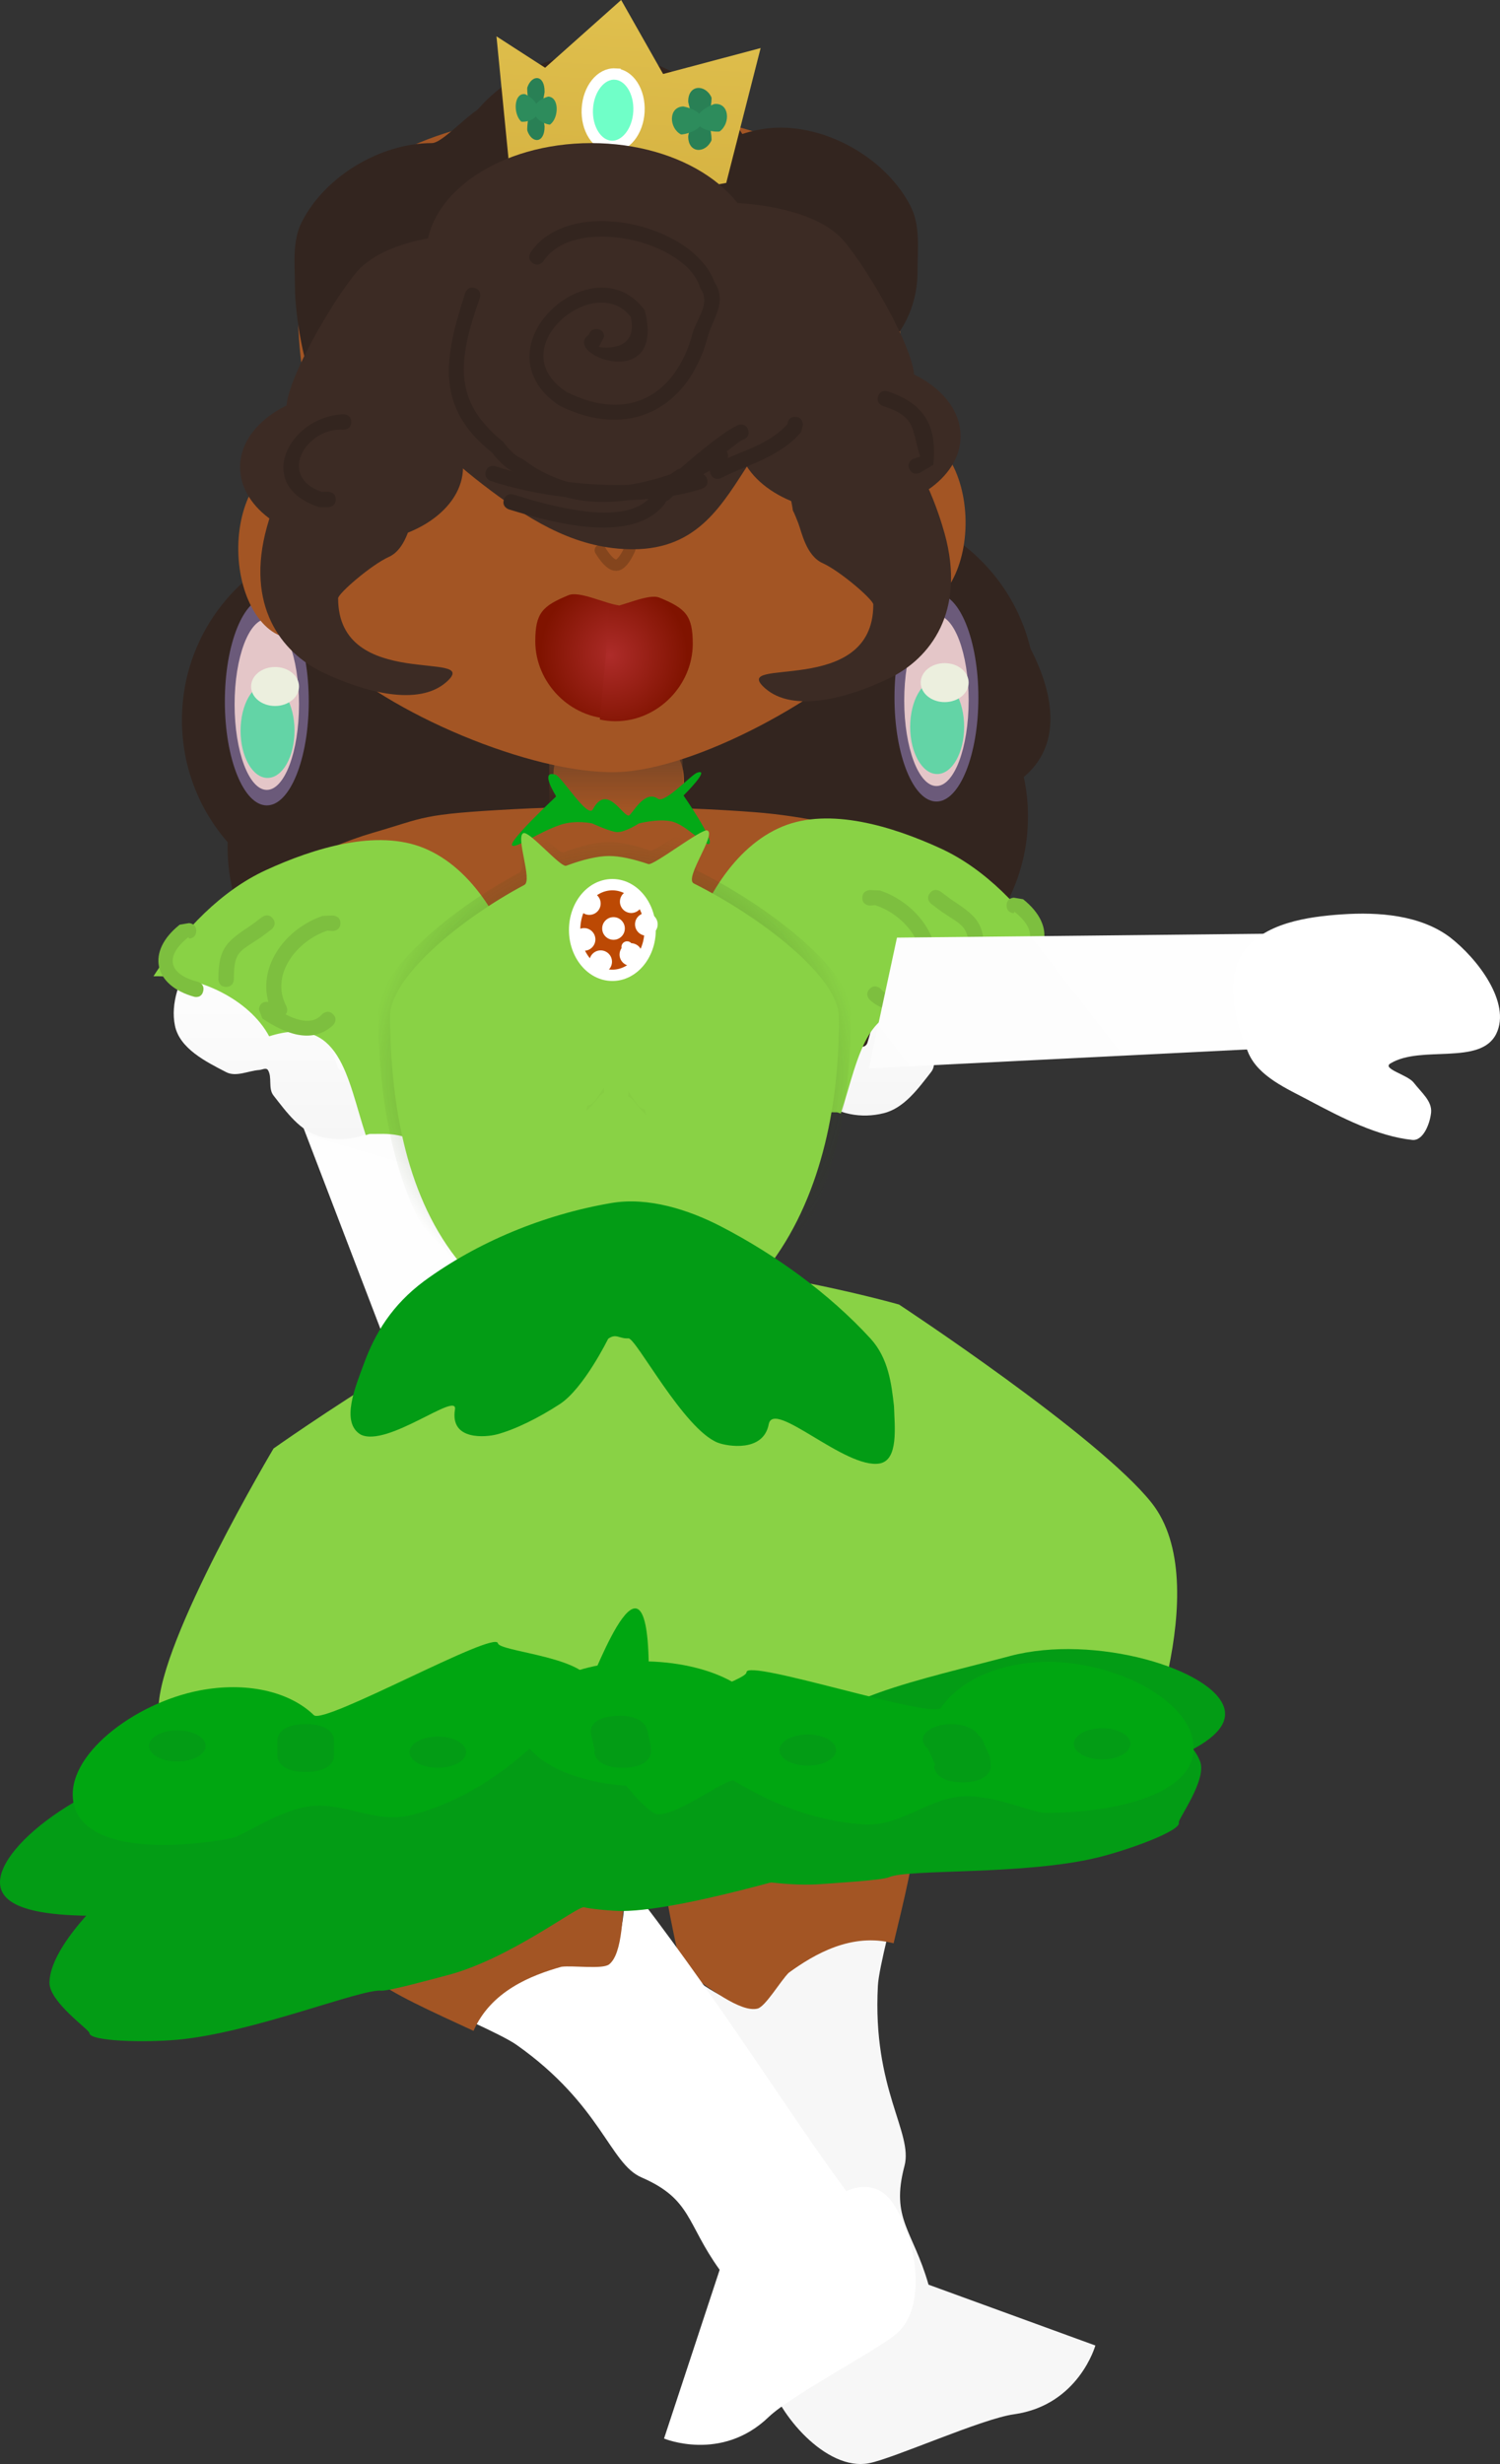 <svg version="1.1" xmlns="http://www.w3.org/2000/svg" xmlns:xlink="http://www.w3.org/1999/xlink" width="66.229" height="108.722" viewBox="0,0,66.229,108.722"><rect x="0" y="0" width="66.229" height="108.722" fill="#333333" stroke="none"/><defs><linearGradient x1="234.057" y1="157.916" x2="234.057" y2="161.373" gradientUnits="userSpaceOnUse" id="color-1"><stop offset="0" stop-color="#684027"/><stop offset="1" stop-color="#684027" stop-opacity="0"/></linearGradient><linearGradient x1="247.418" y1="166.887" x2="247.418" y2="174.862" gradientUnits="userSpaceOnUse" id="color-2"><stop offset="0" stop-color="#fefefe"/><stop offset="1" stop-color="#f6f6f6"/></linearGradient><radialGradient cx="234.165" cy="154.463" r="3.418" gradientUnits="userSpaceOnUse" id="color-3"><stop offset="0" stop-color="#ae2c2a"/><stop offset="1" stop-color="#801300"/></radialGradient><radialGradient cx="233.826" cy="154.572" r="3.418" gradientUnits="userSpaceOnUse" id="color-4"><stop offset="0" stop-color="#ae2c2a"/><stop offset="1" stop-color="#801300"/></radialGradient><linearGradient x1="220.209" y1="163.596" x2="213.742" y2="185.826" gradientUnits="userSpaceOnUse" id="color-5"><stop offset="0" stop-color="#fcfcfc"/><stop offset="1" stop-color="#ffffff"/></linearGradient><linearGradient x1="219.542" y1="167.926" x2="219.542" y2="175.901" gradientUnits="userSpaceOnUse" id="color-6"><stop offset="0" stop-color="#fefefe"/><stop offset="1" stop-color="#f6f6f6"/></linearGradient><radialGradient cx="234.015" cy="173.019" r="10.818" gradientUnits="userSpaceOnUse" id="color-7"><stop offset="0" stop-color="#304918"/><stop offset="1" stop-color="#304918" stop-opacity="0"/></radialGradient><linearGradient x1="240.564" y1="125.969" x2="240.126" y2="134.274" gradientUnits="userSpaceOnUse" id="color-8"><stop offset="0" stop-color="#e0c04e"/><stop offset="1" stop-color="#d6b342"/></linearGradient><linearGradient x1="241.056" y1="171.224" x2="259.351" y2="157.038" gradientUnits="userSpaceOnUse" id="color-9"><stop offset="0" stop-color="#fcfcfc"/><stop offset="1" stop-color="#ffffff"/></linearGradient></defs><g transform="translate(-206.885,-125.639)"><g data-paper-data="{&quot;isPaintingLayer&quot;:true}" fill-rule="nonzero" stroke-linejoin="miter" stroke-miterlimit="10" stroke-dasharray="" stroke-dashoffset="0" style="mix-blend-mode: normal"><g data-paper-data="{&quot;index&quot;:null}" stroke="none" stroke-width="0.5" stroke-linecap="butt"><path d="M240.793,230.469c-0.308,-1.244 0.901,-1.784 0.901,-1.784l-0.292,-1.028c-0.958,-3.391 -3.051,-9.292 -4.462,-15.15c1.128,0.848 2.361,1.738 3.359,1.504c0.63,-0.147 1.196,-1.267 1.643,-1.712c0.929,-0.714 2.403,-1.631 4.016,-1.169c0.032,0.009 0.064,0.02 0.095,0.031c-0.215,0.91 -0.385,1.69 -0.407,2.101c-0.246,4.571 1.567,6.471 1.174,7.949c-0.622,2.341 0.371,2.818 1.062,5.237l7.366,2.684c0,0 -0.735,2.638 -3.599,3.036c-1.419,0.197 -5.335,1.961 -6.409,2.161c-1.87,0.349 -4.027,-2.161 -4.448,-3.859z" fill="#f7f7f7"/><path d="M246.34,211.385c-1.85,-0.482 -3.498,0.476 -4.63,1.3c-0.365,0.362 -1.027,1.493 -1.377,1.581c-0.744,0.187 -2.169,-0.919 -3.371,-1.797c-0.454,-1.96 -0.823,-3.904 -1.039,-5.737c-0.53,-4.497 1.234,-7.695 1.111,-10.543c0,0 -0.105,-2.459 3.203,-2.639c3.309,-0.18 3.414,2.278 3.414,2.278c0.05,1.163 1.62,-0.729 1.61,0.436c-0.007,0.878 -0.69,2.718 0.195,4.935c0.797,1.998 1.544,2.99 1.789,5.351c0.085,0.816 -0.466,3.003 -0.905,4.835z" fill="#a35524"/></g><g stroke="none" stroke-width="0.5" stroke-linecap="butt"><path d="M246.484,228.601c-0.823,0.719 -4.632,2.7 -5.667,3.692c-2.086,2.001 -4.613,0.944 -4.613,0.944l2.456,-7.445c-1.471,-2.041 -1.231,-3.116 -3.454,-4.078c-1.403,-0.607 -1.772,-3.207 -5.512,-5.846c-0.336,-0.237 -1.053,-0.587 -1.901,-0.982c0.011,-0.031 0.022,-0.063 0.035,-0.094c0.636,-1.552 2.269,-2.141 3.405,-2.428c0.627,-0.075 1.856,0.174 2.362,-0.229c0.802,-0.639 0.867,-2.157 0.9,-3.568c3.725,4.737 7.06,10.035 9.129,12.888l0.626,0.866c0,0 1.174,-0.614 1.959,0.398c1.072,1.382 1.707,4.631 0.274,5.882z" fill="#ffffff"/><path d="M223.436,212.966c-1.702,-1.655 -2.018,-2.856 -3.092,-4.719c-1.193,-2.068 -3.06,-2.672 -3.754,-3.21c-0.921,-0.715 1.537,-0.775 0.655,-1.534c0,0 -1.865,-1.606 0.326,-4.091c2.191,-2.485 4.056,-0.88 4.056,-0.88c2.16,1.861 5.763,2.457 8.965,5.659c1.305,1.305 2.602,2.799 3.86,4.369c-0.055,1.488 -0.07,3.292 -0.678,3.759c-0.285,0.22 -1.583,0.039 -2.094,0.101c-1.347,0.378 -3.121,1.078 -3.888,2.829c-1.71,-0.79 -3.768,-1.713 -4.356,-2.285z" fill="#a35524"/></g><path d="M252.273,161.669c0,2.79 -1.392,5.254 -3.52,6.736c-1.314,2.49 -3.871,4.222 -6.846,4.37c-1.09,0.207 -2.186,0.246 -3.209,0.092c-1.266,0.8 -2.766,1.263 -4.375,1.263c-1.34,0 -2.604,-0.321 -3.721,-0.891c-0.835,0.287 -1.732,0.442 -2.665,0.442c-0.225,0 -0.447,-0.009 -0.667,-0.027c-2.477,-0.199 -4.643,-1.499 -6.009,-3.41c-2.576,-1.384 -4.327,-4.103 -4.327,-7.231c0,-0.071 0.001,-0.141 0.003,-0.211c-1.258,-1.442 -2.019,-3.327 -2.019,-5.39c0,-4.53 3.673,-8.203 8.203,-8.203c1.491,0 2.888,0.398 4.093,1.093c0.696,0.1 1.364,0.288 1.993,0.552c1.102,-0.55 2.345,-0.86 3.661,-0.86c0.304,-0.272 0.65,-0.366 1.022,-0.34c1.64,-3.256 4.781,-3.438 7.882,-2.194c0.395,0.04 0.781,0.108 1.158,0.202c0.472,-0.087 0.965,-0.133 1.477,-0.133c0.663,0 1.476,0.29 2.338,0.786c2.788,0.827 4.955,3.096 5.639,5.943c1.109,2.14 1.339,4.302 -0.296,5.665c0.122,0.563 0.186,1.148 0.186,1.747z" fill="#33251f" stroke="none" stroke-width="0.5" stroke-linecap="butt"/><path d="M233.202,170.836l-14.623,-6.318c0,0 2.411,-1.45 4.773,-2.134c2.361,-0.683 2.047,-0.816 6.196,-1.04c0.534,-0.029 1.069,-0.051 1.6,-0.067c1.103,-0.034 -1.566,-3.023 2.794,-3.147c4.706,-0.134 2.461,3.146 3.357,3.181c1.135,0.044 2.125,0.104 2.894,0.164c2.276,0.177 4.21,0.66 5.731,1.145c1.52,0.485 3.643,1.846 3.643,1.846z" data-paper-data="{&quot;index&quot;:null}" fill="#a35524" stroke="#000000" stroke-width="0" stroke-linecap="round"/><path d="M231.136,161.373v-3.458h5.843l0.114,3.914z" data-paper-data="{&quot;index&quot;:null}" fill="url(#color-1)" stroke="none" stroke-width="0" stroke-linecap="butt"/><path d="M221.327,135.014c2.282,-3.241 6.948,-4.25 10.836,-4.443c4.242,-0.112 9.475,0.292 12.323,3.572c2.716,3.131 2.269,7.898 1.906,11.924c-0.175,2.729 1.235,5.803 -0.506,7.689c-2.417,2.631 -8.295,5.872 -11.804,5.953c-3.709,0.085 -10.099,-2.601 -12.802,-5.303c-1.893,-1.894 0.013,-5.762 -0.422,-8.563c-0.563,-3.681 -1.71,-7.731 0.469,-10.83z" data-paper-data="{&quot;index&quot;:null}" fill="#a35524" stroke="none" stroke-width="1" stroke-linecap="round"/><path d="M220.215,135.423c1.031,-2.019 3.479,-3.47 5.74,-3.47c0.559,0 2.033,-1.84 2.576,-1.663c1.486,0.485 1.917,3.513 2.675,4.889c0.566,1.027 0.6,2.282 0.6,3.405c0,3.178 -2.62,4.876 -5.851,4.876c-2.041,0 -3.916,0.801 -5.021,-0.586c-0.644,-0.808 -1.026,-3.413 -1.026,-4.583c0,-0.954 -0.137,-2.003 0.306,-2.869z" data-paper-data="{&quot;index&quot;:null}" fill="#33251f" stroke="none" stroke-width="0" stroke-linecap="butt"/><path d="M247.396,137.608c0,3.178 -2.815,5.169 -6.046,5.169c-3.231,0 -5.851,-1.698 -5.851,-4.876c0,-1.123 0.035,-2.378 0.6,-3.405c1.035,-1.88 3.161,-3.226 5.251,-3.226c2.262,0 4.709,1.451 5.74,3.47c0.442,0.866 0.306,1.915 0.306,2.869z" fill="#33251f" stroke="none" stroke-width="0" stroke-linecap="butt"/><path d="M240.283,135.371c0,3.712 -3.288,6.038 -7.064,6.038c-3.775,0 -6.836,-1.984 -6.836,-5.697c0,-1.312 0.04,-2.778 0.701,-3.978c1.209,-2.196 3.693,-3.769 6.135,-3.769c2.642,0 5.502,1.695 6.707,4.054c0.517,1.011 0.357,2.238 0.357,3.352z" fill="#33251f" stroke="none" stroke-width="0" stroke-linecap="butt"/><path d="M252.35,169.859c-0.209,1.006 -1.356,1.58 -2.25,2.042c-0.44,0.238 -0.992,-0.056 -1.474,-0.09c-0.126,-0.009 -0.297,-0.115 -0.38,0.002c-0.2,0.32 0.001,0.808 -0.245,1.122c-0.57,0.729 -1.19,1.598 -2.098,1.823c-0.985,0.244 -2.013,0.069 -2.977,-0.652c-0.167,-0.125 -0.333,-0.268 -0.494,-0.426c-0.027,-0.907 0.474,-1.953 1.822,-1.938c0.117,-0.001 0.235,-0.002 0.352,-0.003l0.197,0.069c0,0 0.053,0.018 0.116,0.01c0.196,0.039 0.263,-0.161 0.263,-0.161c0.529,-1.645 0.473,-3.51 2.432,-2.929l-0.008,0.2c0,0 0,0.238 0.238,0.238c0.238,0 0.238,-0.238 0.238,-0.238l-0.002,-0.031c0.122,0.051 0.249,0.11 0.384,0.177c0.112,0.029 0.225,0.057 0.337,0.086l0.136,0.007c0,0 0.238,0 0.238,-0.238c0,-0.238 -0.238,-0.238 -0.238,-0.238l-0.02,0.007c-0.096,-0.023 -0.192,-0.047 -0.287,-0.07c-0.142,-0.072 -0.278,-0.135 -0.408,-0.191c0.582,-1.01 2.146,-1.699 3.405,-1.523c0.526,0.919 0.928,1.957 0.723,2.944z" data-paper-data="{&quot;index&quot;:null,&quot;origRot&quot;:0}" fill="url(#color-2)" stroke="none" stroke-width="1" stroke-linecap="butt"/><path d="M250.083,156.42c0,2.533 -0.829,4.586 -1.852,4.586c-1.023,0 -1.852,-2.053 -1.852,-4.586c0,-2.533 0.829,-4.586 1.852,-4.586c1.023,0 1.852,2.053 1.852,4.586z" fill="#6b5a7a" stroke="none" stroke-width="0" stroke-linecap="butt"/><path d="M249.653,156.552c0,2.082 -0.637,3.77 -1.422,3.77c-0.785,0 -1.422,-1.688 -1.422,-3.77c0,-2.082 0.637,-3.77 1.422,-3.77c0.785,0 1.422,1.688 1.422,3.77z" fill="#e4c6c8" stroke="none" stroke-width="0" stroke-linecap="butt"/><path d="M249.454,157.71c0,1.151 -0.533,2.083 -1.191,2.083c-0.658,0 -1.191,-0.933 -1.191,-2.083c0,-1.151 0.533,-2.083 1.191,-2.083c0.658,0 1.191,0.933 1.191,2.083z" fill="#63d4a6" stroke="none" stroke-width="0" stroke-linecap="butt"/><path d="M249.653,155.759c0,0.475 -0.474,0.86 -1.058,0.86c-0.584,0 -1.058,-0.385 -1.058,-0.86c0,-0.475 0.474,-0.86 1.058,-0.86c0.584,0 1.058,0.385 1.058,0.86z" fill="#ecefde" stroke="none" stroke-width="0" stroke-linecap="butt"/><path d="M220.517,156.591c0,2.533 -0.829,4.586 -1.852,4.586c-1.023,0 -1.852,-2.053 -1.852,-4.586c0,-2.533 0.829,-4.586 1.852,-4.586c1.023,0 1.852,2.053 1.852,4.586z" fill="#6b5a7a" stroke="none" stroke-width="0" stroke-linecap="butt"/><path d="M220.087,156.723c0,2.082 -0.637,3.77 -1.422,3.77c-0.785,0 -1.422,-1.688 -1.422,-3.77c0,-2.082 0.637,-3.77 1.422,-3.77c0.785,0 1.422,1.688 1.422,3.77z" fill="#e4c6c8" stroke="none" stroke-width="0" stroke-linecap="butt"/><path d="M219.889,157.881c0,1.151 -0.533,2.083 -1.191,2.083c-0.658,0 -1.191,-0.933 -1.191,-2.083c0,-1.151 0.533,-2.083 1.191,-2.083c0.658,0 1.191,0.933 1.191,2.083z" fill="#63d4a6" stroke="none" stroke-width="0" stroke-linecap="butt"/><path d="M220.087,155.93c0,0.475 -0.474,0.86 -1.058,0.86c-0.584,0 -1.058,-0.385 -1.058,-0.86c0,-0.475 0.474,-0.86 1.058,-0.86c0.584,0 1.058,0.385 1.058,0.86z" fill="#ecefde" stroke="none" stroke-width="0" stroke-linecap="butt"/><path d="M247.1,144.756c0.653,-0.007 1.25,0.422 1.687,1.121c0.438,0.699 0.716,1.667 0.73,2.74c0.014,1.073 -0.238,2.047 -0.658,2.756c-0.419,0.708 -1.004,1.151 -1.658,1.158c-0.653,0.007 -1.25,-0.422 -1.687,-1.121c-0.438,-0.699 -0.716,-1.667 -0.729,-2.74c-0.014,-1.073 0.238,-2.047 0.658,-2.756c0.419,-0.708 1.004,-1.151 1.658,-1.158z" data-paper-data="{&quot;index&quot;:null}" fill="#a35524" stroke="none" stroke-width="1" stroke-linecap="butt"/><path d="M219.722,146.018c0.653,-0.007 1.25,0.422 1.687,1.121c0.438,0.699 0.716,1.667 0.73,2.74c0.014,1.073 -0.238,2.047 -0.658,2.756c-0.419,0.708 -1.004,1.151 -1.658,1.158c-0.653,0.007 -1.25,-0.422 -1.687,-1.121c-0.438,-0.699 -0.716,-1.667 -0.73,-2.74c-0.014,-1.073 0.238,-2.047 0.658,-2.756c0.419,-0.708 1.004,-1.151 1.658,-1.158z" data-paper-data="{&quot;index&quot;:null}" fill="#a35524" stroke="none" stroke-width="1" stroke-linecap="butt"/><path d="M248.589,149.168c0.957,3.448 -0.621,5.535 -2.472,6.416c-1.843,0.878 -4.229,1.513 -5.458,0.419c-1.636,-1.456 4.785,0.462 4.785,-3.691c0,-0.209 -1.455,-1.471 -2.24,-1.826c-0.73,-0.33 -0.927,-1.388 -1.075,-1.768c-0.342,-0.88 -0.18,-0.295 -0.277,-0.799c-0.708,-3.701 -1.156,-6.133 0.584,-6.133c2.19,0 5.042,3.381 6.152,7.383z" fill="#3c2b24" stroke="none" stroke-width="0" stroke-linecap="butt"/><path d="M224.822,141.512c1.74,0 1.291,2.433 0.584,6.133c-0.097,0.505 0.066,-0.081 -0.277,0.799c-0.148,0.381 -0.344,1.438 -1.075,1.768c-0.786,0.355 -2.24,1.617 -2.24,1.826c0,4.153 6.421,2.236 4.785,3.691c-1.229,1.094 -3.615,0.459 -5.458,-0.419c-1.85,-0.882 -3.429,-2.968 -2.472,-6.416c1.111,-4.002 3.963,-7.383 6.152,-7.383z" data-paper-data="{&quot;index&quot;:null}" fill="#3c2b24" stroke="none" stroke-width="0" stroke-linecap="butt"/><path d="M234.698,149.851c0,0 -0.291,0.715 -0.604,0.728c-0.318,0.014 -0.704,-0.659 -0.704,-0.659" data-paper-data="{&quot;index&quot;:null}" fill="none" stroke="#84451d" stroke-width="0.5" stroke-linecap="round"/><path d="M230.519,153.937c0,-1.253 0.314,-1.56 1.468,-2.036c0.48,-0.198 1.6,0.368 2.225,0.45c0.074,1.647 0.257,3.359 0.411,4.927c-0.225,0.049 -0.455,0.075 -0.686,0.075c-1.888,0 -3.418,-1.602 -3.418,-3.416z" fill="url(#color-3)" stroke="none" stroke-width="0.5" stroke-linecap="butt"/><path d="M234.054,157.463c-0.231,0 -0.461,-0.026 -0.686,-0.075c0.154,-1.568 0.336,-3.281 0.411,-4.927c0.625,-0.082 1.745,-0.648 2.225,-0.45c1.155,0.476 1.468,0.783 1.468,2.036c0,1.814 -1.53,3.416 -3.418,3.416z" data-paper-data="{&quot;index&quot;:null}" fill="url(#color-4)" stroke="none" stroke-width="0.5" stroke-linecap="butt"/><path d="M227.329,146.252c0,1.85 -2.204,3.35 -4.922,3.35c-2.718,0 -4.922,-1.5 -4.922,-3.35c0,-1.85 2.204,-3.35 4.922,-3.35c0.204,0 -2.726,1.924 -2.87,0.901c-0.179,-1.273 2.459,-5.609 3.315,-6.391c2.181,-1.992 7.605,-1.494 8.086,-1.248c0.552,0.281 0.968,3.237 0.028,5.345c-1.1,2.467 -3.638,4.151 -3.638,4.743z" fill="#3c2b24" stroke="none" stroke-width="0" stroke-linecap="butt"/><path d="M235.816,140.142c-0.94,-2.108 -0.524,-5.064 0.028,-5.345c0.481,-0.245 5.905,-0.743 8.086,1.248c0.857,0.782 3.494,5.119 3.315,6.391c-0.144,1.023 -3.074,-0.901 -2.87,-0.901c2.718,0 4.922,1.5 4.922,3.35c0,1.85 -2.204,3.35 -4.922,3.35c-2.718,0 -4.922,-1.5 -4.922,-3.35c0,-0.592 -2.537,-2.276 -3.638,-4.743z" data-paper-data="{&quot;index&quot;:null}" fill="#3c2b24" stroke="none" stroke-width="0" stroke-linecap="butt"/><path d="M241.981,142.492c0,1.279 -1.219,2.356 -1.986,3.529c-1.203,1.838 -2.265,3.854 -5.169,3.854c-2.379,0 -4.328,-1.139 -6.252,-2.575c-1.922,-1.435 -3.82,-3.166 -3.82,-4.808c0,-2.307 0.648,-6.015 3.428,-7.002c1.179,-0.418 5.706,-1.452 7.122,-1.452c4.757,0 6.676,5.169 6.676,8.454z" fill="#3c2b24" stroke="none" stroke-width="0" stroke-linecap="butt"/><path d="M221.712,147.676c0,0.342 -0.342,0.342 -0.342,0.342l-0.397,-0.004c-2.895,-0.931 -1.356,-4.002 1.08,-4.097c0,0 0.342,0 0.342,0.342c0,0.342 -0.342,0.342 -0.342,0.342c-1.63,-0.122 -2.962,2.043 -0.971,2.739l0.287,-0.004c0,0 0.342,0 0.342,0.342z" fill="#33251f" stroke="none" stroke-width="0.5" stroke-linecap="butt"/><path d="M247.042,146.347c-0.153,-0.306 0.153,-0.459 0.153,-0.459l0.318,-0.102c-0.399,-1.267 -0.159,-1.752 -1.64,-2.23c0,0 -0.324,-0.108 -0.216,-0.432c0.108,-0.324 0.432,-0.216 0.432,-0.216c1.639,0.56 2.173,1.53 2.006,3.238l-0.594,0.354c0,0 -0.306,0.153 -0.459,-0.153z" fill="#33251f" stroke="none" stroke-width="0.5" stroke-linecap="butt"/><path d="M237.234,167.735c0.622,-2.253 2.039,-4.736 4.201,-5.627c2.081,-0.859 4.856,-0.01 6.991,0.972c1.967,0.905 3.632,2.651 4.834,4.49c0.041,0.063 0.083,0.127 0.124,0.192c-2.008,-0.06 -4.243,1.034 -5.108,2.648c-3.148,-0.998 -3.434,1.823 -4.266,4.362l-0.166,-0.053c-0.205,-0.001 -0.41,-0.003 -0.615,-0.004c-1.852,0.016 -2.935,1.37 -3.243,2.787c-0.844,-1.005 -1.572,-2.257 -2.03,-3.488c-0.736,-1.977 -1.347,-4.259 -0.72,-6.278z" data-paper-data="{&quot;index&quot;:null,&quot;origRot&quot;:0}" fill="#89d245" stroke="none" stroke-width="1" stroke-linecap="butt"/><path d="M233.039,161.974c0,0 -0.722,-0.17 -1.406,0.058c-0.947,0.315 -1.96,1.045 -2.13,0.917c-0.217,-0.162 1.941,-2.171 1.941,-2.171c0,0 -0.763,-1.188 -0.035,-0.957c0.285,0.091 1.423,1.956 1.652,1.529c0.616,-1.148 1.305,0.288 1.582,0.276c0.135,-0.006 0.682,-1.174 1.293,-0.742c0.304,0.215 1.478,-1.063 1.722,-1.148c0.65,-0.226 -0.594,1.004 -0.594,1.004c0,0 1.377,1.978 1.132,2.132c-0.19,0.119 -1.001,-0.842 -1.66,-0.989c-0.603,-0.135 -1.447,0.092 -1.447,0.092c0,0 -0.574,0.38 -0.949,0.38c-0.277,0 -1.101,-0.38 -1.101,-0.38z" fill="#03a917" stroke="none" stroke-width="NaN" stroke-linecap="butt"/><path d="M248.214,168.722c0.342,0 0.342,0.342 0.342,0.342l-0.152,0.396c-0.954,0.636 -2.167,1.168 -3.12,0.293c0,0 -0.242,-0.242 0,-0.483c0.242,-0.242 0.483,0 0.483,0c0.403,0.469 1.054,0.292 1.612,0.007c-0.135,-0.159 -0.031,-0.366 -0.031,-0.366c0.741,-1.405 -0.505,-2.908 -1.819,-3.332l-0.228,0.018c0,0 -0.342,0 -0.342,-0.342c0,-0.342 0.342,-0.342 0.342,-0.342l0.444,0.018c1.585,0.542 2.847,2.137 2.397,3.797c0.022,-0.004 0.046,-0.006 0.071,-0.006z" fill="#7dbf3f" stroke="none" stroke-width="0.5" stroke-linecap="butt"/><path d="M251.328,165.591c0,-0.342 0.324,-0.342 0.324,-0.342l0.406,0.068c1.492,1.183 1.159,2.686 -0.646,3.182c0,0 -0.314,0.083 -0.392,-0.249c-0.078,-0.332 0.235,-0.414 0.235,-0.414c1.342,-0.336 1.455,-1.148 0.415,-1.972l-0.018,0.068c0,0 -0.324,0 -0.324,-0.342z" fill="#7dbf3f" stroke="none" stroke-width="0.5" stroke-linecap="butt"/><path d="M247.941,165.049c0.205,-0.273 0.479,-0.068 0.479,-0.068l0.44,0.331c1.097,0.731 1.489,0.993 1.489,2.408c0,0 0,0.342 -0.342,0.342c-0.342,0 -0.342,-0.342 -0.342,-0.342c0,-1.227 -0.229,-1.202 -1.2,-1.85l-0.456,-0.342c0,0 -0.273,-0.205 -0.068,-0.479z" fill="#7dbf3f" stroke="none" stroke-width="0.5" stroke-linecap="butt"/><path d="M223.196,166.922l6.598,19.482l-4.196,2.871l-7.309,-19.077z" data-paper-data="{&quot;index&quot;:null}" fill="url(#color-5)" stroke="none" stroke-width="1" stroke-linecap="round"/><path d="M214.61,170.898c-0.205,-0.987 0.197,-2.025 0.723,-2.944c1.259,-0.176 2.823,0.512 3.405,1.523c-0.13,0.056 -0.266,0.119 -0.408,0.191c-0.096,0.023 -0.192,0.047 -0.287,0.07l-0.02,-0.007c0,0 -0.238,0 -0.238,0.238c0,0.238 0.238,0.238 0.238,0.238l0.136,-0.007c0.112,-0.029 0.225,-0.057 0.337,-0.086c0.135,-0.067 0.263,-0.126 0.384,-0.177l-0.002,0.031c0,0 0,0.238 0.238,0.238c0.238,0 0.238,-0.238 0.238,-0.238l-0.008,-0.2c1.958,-0.581 1.903,1.284 2.432,2.929c0,0 0.067,0.2 0.263,0.161c0.063,0.007 0.116,-0.01 0.116,-0.01l0.197,-0.069c0.117,0.001 0.235,0.002 0.352,0.003c1.348,-0.015 1.849,1.031 1.822,1.938c-0.162,0.158 -0.327,0.301 -0.494,0.426c-0.963,0.72 -1.992,0.895 -2.977,0.652c-0.908,-0.225 -1.527,-1.094 -2.098,-1.823c-0.246,-0.315 -0.045,-0.802 -0.245,-1.122c-0.083,-0.117 -0.254,-0.011 -0.38,-0.002c-0.482,0.033 -1.034,0.327 -1.474,0.09c-0.894,-0.461 -2.041,-1.036 -2.25,-2.042z" data-paper-data="{&quot;index&quot;:null,&quot;origRot&quot;:0}" fill="url(#color-6)" stroke="none" stroke-width="1" stroke-linecap="butt"/><path d="M231.379,186.351c1.232,1.05 2.568,2.221 3.282,3.585c0.228,0.434 -0.384,0.997 -0.823,1.222c-0.452,0.224 -0.964,-0.075 -1.51,-0.235c-0.422,-0.126 -1.096,-1.108 -1.161,-0.63c-0.259,1.561 1.569,3.653 0.497,4.821c-1.019,1.107 -3.372,0.455 -4.72,-0.35c-1.389,-0.861 -2.187,-2.511 -2.679,-4.052c-0.463,-1.452 -0.924,-3.375 -0.039,-4.687c0.829,-1.191 2.708,-1.451 4.208,-1.406c1.137,0.034 2.087,1.003 2.944,1.733z" data-paper-data="{&quot;index&quot;:null}" fill="#ffffff" stroke="none" stroke-width="1" stroke-linecap="round"/><path d="M229.809,168.691c0.626,2.019 0.016,4.3 -0.72,6.278c-0.458,1.231 -1.186,2.483 -2.03,3.488c-0.308,-1.416 -1.391,-2.77 -3.243,-2.787c-0.205,0.001 -0.41,0.003 -0.615,0.004l-0.166,0.053c-0.832,-2.539 -1.118,-5.36 -4.266,-4.362c-0.864,-1.614 -3.1,-2.708 -5.108,-2.648c0.041,-0.065 0.082,-0.128 0.124,-0.192c1.201,-1.839 2.867,-3.584 4.834,-4.49c2.135,-0.982 4.91,-1.831 6.991,-0.972c2.162,0.89 3.579,3.373 4.201,5.627z" data-paper-data="{&quot;index&quot;:null,&quot;origRot&quot;:0}" fill="#89d245" stroke="none" stroke-width="1" stroke-linecap="butt"/><path d="M218.733,169.85c-0.45,-1.66 0.812,-3.255 2.397,-3.797l0.444,-0.018c0,0 0.342,0 0.342,0.342c0,0.342 -0.342,0.342 -0.342,0.342l-0.228,-0.018c-1.314,0.424 -2.56,1.927 -1.819,3.332c0,0 0.104,0.208 -0.031,0.366c0.558,0.285 1.209,0.462 1.612,-0.007c0,0 0.242,-0.242 0.483,0c0.242,0.242 0,0.483 0,0.483c-0.953,0.875 -2.166,0.342 -3.12,-0.293l-0.152,-0.396c0,0 0,-0.342 0.342,-0.342c0.026,0 0.049,0.002 0.071,0.006z" data-paper-data="{&quot;index&quot;:null}" fill="#7dbf3f" stroke="none" stroke-width="0.5" stroke-linecap="butt"/><path d="M215.549,166.713c0,0.342 -0.324,0.342 -0.324,0.342l-0.018,-0.068c-1.04,0.823 -0.927,1.636 0.415,1.972c0,0 0.314,0.083 0.235,0.414c-0.078,0.332 -0.392,0.249 -0.392,0.249c-1.805,-0.496 -2.138,-1.999 -0.646,-3.182l0.406,-0.068c0,0 0.324,0 0.324,0.342z" data-paper-data="{&quot;index&quot;:null}" fill="#7dbf3f" stroke="none" stroke-width="0.5" stroke-linecap="butt"/><path d="M218.935,166.172c0.205,0.273 -0.068,0.479 -0.068,0.479l-0.456,0.342c-0.971,0.648 -1.2,0.623 -1.2,1.85c0,0 0,0.342 -0.342,0.342c-0.342,0 -0.342,-0.342 -0.342,-0.342c0,-1.415 0.392,-1.677 1.489,-2.408l0.44,-0.331c0,0 0.273,-0.205 0.479,0.068z" data-paper-data="{&quot;index&quot;:null}" fill="#7dbf3f" stroke="none" stroke-width="0.5" stroke-linecap="butt"/><path d="M233.774,162.79c0.487,0 1.114,0.136 1.82,0.376c0.238,0.081 2.487,-1.671 2.741,-1.568c0.442,0.179 -1.098,2.236 -0.628,2.472c3.186,1.604 6.724,4.365 6.746,6.202c0.044,3.823 -0.729,8.201 -3.121,11.455c-1.386,1.901 -4.445,2.652 -6.932,2.718c-2.772,-0.134 -6.137,-0.865 -7.743,-2.906c-2.44,-3.135 -3.061,-7.487 -3.081,-11.266c-0.01,-1.812 3.229,-4.522 6.247,-6.135c0.391,-0.209 -0.422,-2.244 -0.046,-2.412c0.271,-0.121 1.737,1.615 1.994,1.519c0.772,-0.288 1.466,-0.454 2.004,-0.454z" fill="url(#color-7)" stroke="none" stroke-width="1" stroke-linecap="round"/><path d="M233.786,163.41c0.462,0 1.058,0.129 1.728,0.356c0.226,0.077 2.36,-1.583 2.601,-1.485c0.419,0.17 -1.042,2.117 -0.596,2.34c3.023,1.519 6.382,4.133 6.402,5.872c0.042,3.62 -0.692,7.765 -2.962,10.846c-1.315,1.8 -4.218,2.511 -6.579,2.573c-2.631,-0.127 -5.824,-0.819 -7.348,-2.752c-2.315,-2.968 -2.905,-7.089 -2.924,-10.667c-0.009,-1.716 3.064,-4.281 5.929,-5.808c0.371,-0.198 -0.401,-2.125 -0.044,-2.284c0.257,-0.115 1.649,1.529 1.892,1.438c0.733,-0.273 1.391,-0.43 1.902,-0.43z" fill="#89d245" stroke="none" stroke-width="1" stroke-linecap="round"/><path d="M238.95,133.711c0,0 -3.736,0.703 -5.492,0.588c-1.283,-0.084 -4.077,-1.211 -4.077,-1.211l-0.576,-5.846l2.148,1.387l3.358,-2.991l1.852,3.266l4.306,-1.144z" fill="url(#color-8)" stroke="none" stroke-width="2.028" stroke-linecap="round"/><path d="M234.041,128.906c0.315,0.017 0.59,0.211 0.781,0.51c0.191,0.3 0.298,0.705 0.275,1.146c-0.023,0.44 -0.172,0.832 -0.394,1.11c-0.222,0.278 -0.516,0.442 -0.83,0.425c-0.315,-0.017 -0.59,-0.211 -0.781,-0.51c-0.191,-0.3 -0.298,-0.705 -0.275,-1.146c0.023,-0.44 0.172,-0.832 0.394,-1.111c0.222,-0.278 0.516,-0.442 0.83,-0.425z" fill="#70ffc8" stroke="#ffffff" stroke-width="0.5" stroke-linecap="butt"/><g stroke="none" stroke-width="0.5" stroke-linecap="butt"><path d="M237.272,130.124c-0.01,-0.763 0.754,-0.78 1.024,-0.191c0.032,0.069 -0.062,1.139 -0.472,1.138c-0.374,-0 -0.552,-0.911 -0.553,-0.948z" fill="#298055"/><path d="M237.824,130.7c0.41,-0 0.503,1.07 0.472,1.138c-0.271,0.59 -1.034,0.573 -1.024,-0.191c0,-0.036 0.179,-0.947 0.553,-0.948z" data-paper-data="{&quot;index&quot;:null}" fill="#298055"/><g fill="#2d8c5c"><path d="M238.434,130.228c0.653,-0.062 0.718,0.845 0.231,1.207c-0.057,0.042 -0.979,0.002 -1.006,-0.486c-0.025,-0.445 0.744,-0.718 0.775,-0.721z"/><path d="M237.89,130.931c0.028,0.488 -0.883,0.67 -0.944,0.637c-0.523,-0.283 -0.559,-1.193 0.095,-1.232c0.031,-0.002 0.823,0.15 0.848,0.595z" data-paper-data="{&quot;index&quot;:null}"/></g></g><g data-paper-data="{&quot;index&quot;:null}" stroke="none" stroke-width="0.5" stroke-linecap="butt"><path d="M230.518,130.637c-0.305,0 -0.375,-1.07 -0.351,-1.138c0.202,-0.59 0.77,-0.573 0.763,0.191c-0,0.036 -0.133,0.947 -0.411,0.948z" fill="#298055"/><path d="M230.93,131.213c0.007,0.763 -0.561,0.78 -0.763,0.191c-0.023,-0.069 0.046,-1.139 0.351,-1.138c0.278,0 0.411,0.911 0.411,0.948z" data-paper-data="{&quot;index&quot;:null}" fill="#298055"/><g fill="#2d8c5c"><path d="M230.641,130.514c-0.02,0.488 -0.707,0.528 -0.749,0.486c-0.363,-0.361 -0.314,-1.269 0.172,-1.207c0.023,0.003 0.595,0.276 0.577,0.721z"/><path d="M231.101,129.901c0.487,0.039 0.46,0.949 0.071,1.232c-0.045,0.033 -0.723,-0.149 -0.702,-0.637c0.019,-0.445 0.608,-0.597 0.632,-0.595z" data-paper-data="{&quot;index&quot;:null}"/></g></g><path d="M240.283,136.909c0,2.737 -3.265,4.956 -7.292,4.956c-4.027,0 -7.292,-2.219 -7.292,-4.956c0,-2.737 3.265,-4.956 7.292,-4.956c4.027,0 7.292,2.219 7.292,4.956z" fill="#3c2b24" stroke="none" stroke-width="0" stroke-linecap="butt"/><path d="M232.892,140.403c0.027,-0.101 0.104,-0.247 0.327,-0.247c0.342,0 0.342,0.342 0.342,0.342l-0.234,0.438c-0.114,0.017 1.804,0.356 1.406,-1.317c-1.58,-2.053 -5.786,1.421 -2.824,3.317c2.747,1.375 4.818,0.116 5.549,-2.563c0.189,-0.695 0.824,-1.346 0.353,-2.004c-0.586,-2.122 -5.575,-3.263 -6.928,-1.214c0,0 -0.19,0.284 -0.474,0.095c-0.284,-0.19 -0.095,-0.474 -0.095,-0.474c1.69,-2.515 7.141,-1.3 8.111,1.293c0.584,0.925 -0.056,1.563 -0.307,2.483c-0.849,3.111 -3.46,4.521 -6.552,2.976c-3.743,-2.56 1.541,-7.249 3.784,-4.202c0.959,3.722 -3.734,1.945 -2.459,1.077z" fill="#33251f" stroke="none" stroke-width="0.5" stroke-linecap="butt"/><path d="M241.651,144.358c0.004,-0.064 0.041,-0.328 0.341,-0.328c0.342,0 0.342,0.342 0.342,0.342l-0.08,0.334c-0.93,1.093 -2.288,1.402 -3.527,2.023c0,0 -0.306,0.153 -0.459,-0.153c-0.031,-0.063 -0.043,-0.119 -0.043,-0.169c-0.098,0.055 -0.195,0.107 -0.292,0.16c0.069,0.032 0.134,0.094 0.17,0.212c0.1,0.327 -0.227,0.427 -0.227,0.427l-0.15,0.046c-0.354,0.107 -0.728,0.195 -1.118,0.263c-0.083,0.075 -0.146,0.135 -0.185,0.175l-0.14,0.079c-0.022,0.067 -0.056,0.112 -0.056,0.112c-1.363,1.746 -4.756,0.876 -6.575,0.324l-0.292,-0.088c0,0 -0.327,-0.099 -0.228,-0.426c0.099,-0.327 0.426,-0.228 0.426,-0.228l0.292,0.088c1.353,0.41 4.487,1.3 5.674,0.105c-0.291,0.026 -0.587,0.043 -0.886,0.052c-0.946,0.131 -1.88,0.109 -2.796,-0.134c-1.183,-0.144 -2.319,-0.392 -3.289,-0.713c0,0 -0.324,-0.108 -0.216,-0.432c0.108,-0.324 0.432,-0.216 0.432,-0.216c0.243,0.082 0.499,0.159 0.764,0.23l-0.151,-0.077c-0.298,-0.203 -0.55,-0.473 -0.773,-0.757c-2.532,-2.011 -2.112,-4.158 -1.185,-7.042c0,0 0.108,-0.324 0.432,-0.216c0.324,0.108 0.216,0.432 0.216,0.432c-0.94,2.689 -1.255,4.511 1.022,6.345c0.192,0.249 0.402,0.497 0.666,0.668l0.191,0.093c0,0 0.01,0.005 0.026,0.016c0.016,0.01 0.026,0.017 0.026,0.017c0.638,0.481 1.292,0.798 1.956,0.983c0.887,0.107 1.802,0.153 2.685,0.124c0.61,-0.092 1.224,-0.252 1.839,-0.457l0.302,-0.205c0,0 0.054,-0.036 0.13,-0.053c0.888,-0.777 2.024,-1.697 2.572,-1.924c0,0 0.324,-0.108 0.432,0.216c0.108,0.324 -0.216,0.432 -0.216,0.432c-0.062,0.009 -0.35,0.217 -0.732,0.515c0.006,0.011 0.013,0.022 0.019,0.034c0.052,0.104 0.051,0.191 0.027,0.26c0.942,-0.395 1.941,-0.721 2.631,-1.488z" fill="#33251f" stroke="none" stroke-width="0.5" stroke-linecap="butt"/><path d="M219.835,212.384c0,0 -5.979,-7.122 -5.95,-11.36c0.021,-2.981 5.078,-11.472 5.078,-11.472c0,0 9.549,-6.754 14.176,-7.818c4.577,-1.053 13.44,1.466 13.44,1.466c0,0 8.804,5.789 11.152,8.75c2.888,3.642 -0.68,11.968 -0.68,11.968z" fill="#89d245" stroke="none" stroke-width="0" stroke-linecap="butt"/><path d="M251.47,198.712c3.745,-0.997 9.014,0.587 9.473,2.312c0.459,1.726 -4.065,2.94 -7.81,3.937c-2.714,0.722 -7.488,3.601 -8.854,2.829c-0.12,-0.068 -6.966,2.156 -9.929,2.171c-0.435,0.002 -1.443,-0.098 -1.674,-0.166c-0.277,-0.081 -3.309,2.307 -6.11,3.018c-0.474,0.12 -2.513,0.691 -2.851,0.661c-0.912,-0.081 -5.657,1.855 -8.973,2.164c-1.45,0.135 -3.91,0.077 -3.909,-0.293c0.001,-0.145 -1.771,-1.362 -1.764,-2.226c0.013,-1.584 2.504,-3.969 3.273,-4.475c3.253,-2.141 10.462,-0.95 10.8,-1.152c1.097,-0.655 8.395,-3.503 8.361,-3.7c-0.234,-1.334 11.697,-1.073 11.628,-1.332c-0.459,-1.726 4.594,-2.751 8.339,-3.747z" data-paper-data="{&quot;index&quot;:null}" fill="#039c15" stroke="none" stroke-width="0" stroke-linecap="butt"/><path d="M224.202,204.347c0.019,0.267 11.22,-3.85 11.431,-2.512c0.031,0.198 7.858,0.524 9.109,0.788c0.386,0.081 6.818,-3.384 10.59,-2.414c0.891,0.229 4.021,1.677 4.547,3.171c0.287,0.815 -0.994,2.541 -0.947,2.678c0.121,0.35 -2.186,1.203 -3.602,1.546c-3.236,0.783 -8.353,0.492 -9.189,0.864c-0.31,0.138 -2.424,0.259 -2.911,0.299c-2.881,0.236 -6.523,-1.038 -6.759,-0.872c-0.197,0.139 -1.118,0.561 -1.53,0.7c-2.807,0.947 -10.005,1.064 -10.096,1.167c-1.042,1.174 -6.491,-0.001 -9.293,0.197c-3.866,0.272 -8.539,0.591 -8.665,-1.19c-0.126,-1.781 4.344,-4.988 8.21,-5.26c3.866,-0.272 8.978,-0.942 9.104,0.839z" fill="#039c15" stroke="none" stroke-width="0" stroke-linecap="butt"/><path d="M228.869,198.147c0.069,0.355 3.576,0.577 4.081,1.634c0.078,0.164 2.823,-7.671 2.564,0.695c-0.032,1.041 -0.997,2.604 -1.452,2.999c-0.591,0.513 -3.488,-0.95 -3.731,-0.733c-1.207,1.077 -2.911,2.36 -5.254,2.977c-1.561,0.411 -2.894,-0.523 -4.378,-0.396c-1.434,0.123 -3.036,1.313 -3.594,1.421c-2.883,0.558 -6.574,0.51 -6.974,-1.557c-0.4,-2.066 2.673,-4.399 5.556,-4.956c2.046,-0.396 3.964,0.027 5.058,1.089c0.448,0.435 8.007,-3.773 8.123,-3.173z" fill="#00a611" stroke="none" stroke-width="0" stroke-linecap="butt"/><path d="M248.425,200.996c0.872,-1.251 2.676,-2.03 4.759,-2.03c2.937,0 6.397,1.706 6.397,3.811c0,2.105 -3.614,2.853 -6.551,2.853c-0.569,0 -2.368,-0.864 -3.799,-0.713c-1.481,0.157 -2.612,1.328 -4.223,1.22c-2.418,-0.161 -4.335,-1.097 -5.724,-1.925c-0.279,-0.167 -2.845,1.82 -3.524,1.429c-0.522,-0.301 -1.766,-1.652 -1.995,-2.668c-1.843,-8.164 2.34,-0.993 2.385,-1.169c0.295,-1.134 3.696,-2.018 3.696,-2.379c0,-0.611 8.221,2.084 8.578,1.572z" data-paper-data="{&quot;index&quot;:null}" fill="#00a611" stroke="none" stroke-width="0" stroke-linecap="butt"/><path d="M240.615,201.697c0,1.521 -2.417,2.754 -5.398,2.754c-2.981,0 -5.398,-1.233 -5.398,-2.754c0,-1.521 2.417,-2.754 5.398,-2.754c2.981,0 5.398,1.233 5.398,2.754z" fill="#00a611" stroke="none" stroke-width="0" stroke-linecap="butt"/><path d="M220.381,203.823c-1.25,0 -1.25,-0.688 -1.25,-0.688v-0.734c0,0 0,-0.688 1.25,-0.688c1.25,0 1.25,0.688 1.25,0.688v0.734c0,0 0,0.688 -1.25,0.688z" fill="#039c15" stroke="none" stroke-width="0.5" stroke-linecap="butt"/><path d="M234.381,203.639c-1.25,0 -1.25,-0.688 -1.25,-0.688l0.01,-0.098c-0.056,-0.245 -0.111,-0.489 -0.167,-0.734c0,0 -0.155,-0.683 1.085,-0.768c1.24,-0.085 1.395,0.597 1.395,0.597c0.056,0.245 0.111,0.489 0.167,0.734l0.01,0.269c0,0 0,0.688 -1.25,0.688z" fill="#039c15" stroke="none" stroke-width="0.5" stroke-linecap="butt"/><path d="M247.631,202.401c0,-0.38 0.56,-0.688 1.25,-0.688c0.69,0 1.25,0.308 1.25,0.688c0,0.38 -0.56,0.688 -1.25,0.688c-0.69,0 -1.25,-0.308 -1.25,-0.688z" fill="#039c15" stroke="none" stroke-width="0.5" stroke-linecap="butt"/><path d="M249.381,204.281c-1.25,0 -1.25,-0.688 -1.25,-0.688l0.037,-0.108c-0.111,-0.245 -0.222,-0.489 -0.333,-0.734c0,0 -0.303,-0.667 0.91,-0.834c1.213,-0.167 1.516,0.501 1.516,0.501c0.111,0.245 0.222,0.489 0.333,0.734l0.037,0.442c0,0 0,0.688 -1.25,0.688z" fill="#039c15" stroke="none" stroke-width="0.5" stroke-linecap="butt"/><path d="M254.298,202.584c0,-0.38 0.56,-0.688 1.25,-0.688c0.69,0 1.25,0.308 1.25,0.688c0,0.38 -0.56,0.688 -1.25,0.688c-0.69,0 -1.25,-0.308 -1.25,-0.688z" fill="#039c15" stroke="none" stroke-width="0.5" stroke-linecap="butt"/><path d="M241.298,202.859c0,-0.38 0.56,-0.688 1.25,-0.688c0.69,0 1.25,0.308 1.25,0.688c0,0.38 -0.56,0.688 -1.25,0.688c-0.69,0 -1.25,-0.308 -1.25,-0.688z" fill="#039c15" stroke="none" stroke-width="0.5" stroke-linecap="butt"/><path d="M224.965,202.951c0,-0.38 0.56,-0.688 1.25,-0.688c0.69,0 1.25,0.308 1.25,0.688c0,0.38 -0.56,0.688 -1.25,0.688c-0.69,0 -1.25,-0.308 -1.25,-0.688z" fill="#039c15" stroke="none" stroke-width="0.5" stroke-linecap="butt"/><path d="M213.465,202.676c0,-0.38 0.56,-0.688 1.25,-0.688c0.69,0 1.25,0.308 1.25,0.688c0,0.38 -0.56,0.688 -1.25,0.688c-0.69,0 -1.25,-0.308 -1.25,-0.688z" fill="#039c15" stroke="none" stroke-width="0.5" stroke-linecap="butt"/><g stroke-width="0.5" stroke-linecap="butt"><path d="M235.59,166.674c0,1.105 -0.746,2 -1.667,2c-0.92,0 -1.667,-0.895 -1.667,-2c0,-1.105 0.746,-2 1.667,-2c0.92,0 1.667,0.895 1.667,2z" fill="#bc4904" stroke="#ffffff"/><path d="M232.173,167.09c0,-0.276 0.224,-0.5 0.5,-0.5c0.276,0 0.5,0.224 0.5,0.5c0,0.276 -0.224,0.5 -0.5,0.5c-0.276,0 -0.5,-0.224 -0.5,-0.5z" fill="#ffffff" stroke="none"/><path d="M234.923,166.424c0,-0.276 0.224,-0.5 0.5,-0.5c0.276,0 0.5,0.224 0.5,0.5c0,0.276 -0.224,0.5 -0.5,0.5c-0.276,0 -0.5,-0.224 -0.5,-0.5z" fill="#ffffff" stroke="none"/><path d="M233.473,166.607c0,-0.276 0.224,-0.5 0.5,-0.5c0.276,0 0.5,0.224 0.5,0.5c0,0.276 -0.224,0.5 -0.5,0.5c-0.276,0 -0.5,-0.224 -0.5,-0.5z" fill="#ffffff" stroke="none"/><path d="M232.406,165.507c0,-0.276 0.224,-0.5 0.5,-0.5c0.276,0 0.5,0.224 0.5,0.5c0,0.276 -0.224,0.5 -0.5,0.5c-0.276,0 -0.5,-0.224 -0.5,-0.5z" fill="#ffffff" stroke="none"/><path d="M234.256,165.424c0,-0.276 0.224,-0.5 0.5,-0.5c0.276,0 0.5,0.224 0.5,0.5c0,0.276 -0.224,0.5 -0.5,0.5c-0.276,0 -0.5,-0.224 -0.5,-0.5z" fill="#ffffff" stroke="none"/><path d="M234.24,167.757c0,-0.105 0.033,-0.203 0.088,-0.284c-0.003,-0.016 -0.005,-0.033 -0.005,-0.05c0,-0.138 0.112,-0.25 0.25,-0.25c0.074,0 0.141,0.032 0.187,0.084c0.267,0.011 0.48,0.23 0.48,0.5c0,0.276 -0.224,0.5 -0.5,0.5c-0.276,0 -0.5,-0.224 -0.5,-0.5z" fill="#ffffff" stroke="none"/><path d="M232.906,168.074c0,-0.276 0.224,-0.5 0.5,-0.5c0.276,0 0.5,0.224 0.5,0.5c0,0.276 -0.224,0.5 -0.5,0.5c-0.276,0 -0.5,-0.224 -0.5,-0.5z" fill="#ffffff" stroke="none"/></g><path d="M232.776,174.658c0.01,-0.075 0.023,-0.151 0.039,-0.226c0.187,-0.025 0.313,-0.188 0.313,-0.188c0.15,-0.195 0.289,-0.398 0.422,-0.606c0.003,0.073 0.007,0.147 0.012,0.22c-0.133,0.053 -0.218,0.163 -0.218,0.163c-0.174,0.227 -0.362,0.444 -0.568,0.637z" fill="#86cd43" stroke="none" stroke-width="0.5" stroke-linecap="butt"/><path d="M234.84,174.187c0,0 -0.085,-0.109 -0.218,-0.163c0.005,-0.073 0.009,-0.147 0.012,-0.22c0.133,0.208 0.272,0.411 0.422,0.606c0,0 0.126,0.163 0.313,0.188c0.017,0.075 0.03,0.15 0.039,0.226c-0.206,-0.194 -0.394,-0.411 -0.568,-0.637z" data-paper-data="{&quot;index&quot;:null}" fill="#86cd43" stroke="none" stroke-width="0.5" stroke-linecap="butt"/><path d="M246.489,167.011l20.428,-0.216l-1.127,4.958l-20.543,1.027z" fill="url(#color-9)" stroke="none" stroke-width="1" stroke-linecap="round"/><path d="M264.699,174.202c-0.995,-0.529 -2.244,-1.056 -2.694,-2.101c-0.593,-1.378 -1.043,-3.222 -0.24,-4.43c0.896,-1.305 2.853,-1.584 4.374,-1.687c1.614,-0.109 3.442,0.026 4.753,1.001c1.244,0.957 2.716,2.906 2.061,4.261c-0.692,1.426 -3.309,0.495 -4.666,1.31c-0.42,0.236 0.741,0.502 1.013,0.848c0.349,0.449 0.815,0.815 0.773,1.318c-0.048,0.491 -0.346,1.267 -0.834,1.215c-1.531,-0.163 -3.111,-0.975 -4.541,-1.734z" fill="#ffffff" stroke="none" stroke-width="1" stroke-linecap="round"/><path d="M228.799,188.936c-0.412,0.105 -2.059,0.304 -1.826,-1.107c0.136,-0.823 -2.989,1.693 -4.162,1.11c-0.905,-0.536 -0.223,-2.135 0.131,-3.103c0.506,-1.386 1.259,-2.619 2.667,-3.669c2.35,-1.722 5.289,-2.939 8.27,-3.446c1.629,-0.277 3.407,0.293 4.845,1.037c2.407,1.247 4.774,2.958 6.597,4.945c0.792,0.867 0.926,1.995 1.036,2.986c0.029,0.904 0.206,2.372 -0.632,2.524c-1.513,0.265 -4.684,-2.848 -4.898,-1.732c-0.24,1.251 -1.826,0.975 -2.243,0.818c-1.513,-0.592 -3.617,-4.627 -3.952,-4.606c-0.407,0.027 -0.537,-0.238 -0.896,0.019c0,0 -1.074,2.188 -2.131,2.879c-0.914,0.597 -1.986,1.135 -2.806,1.345z" fill="#039c15" stroke="none" stroke-width="1" stroke-linecap="round"/></g></g></svg>